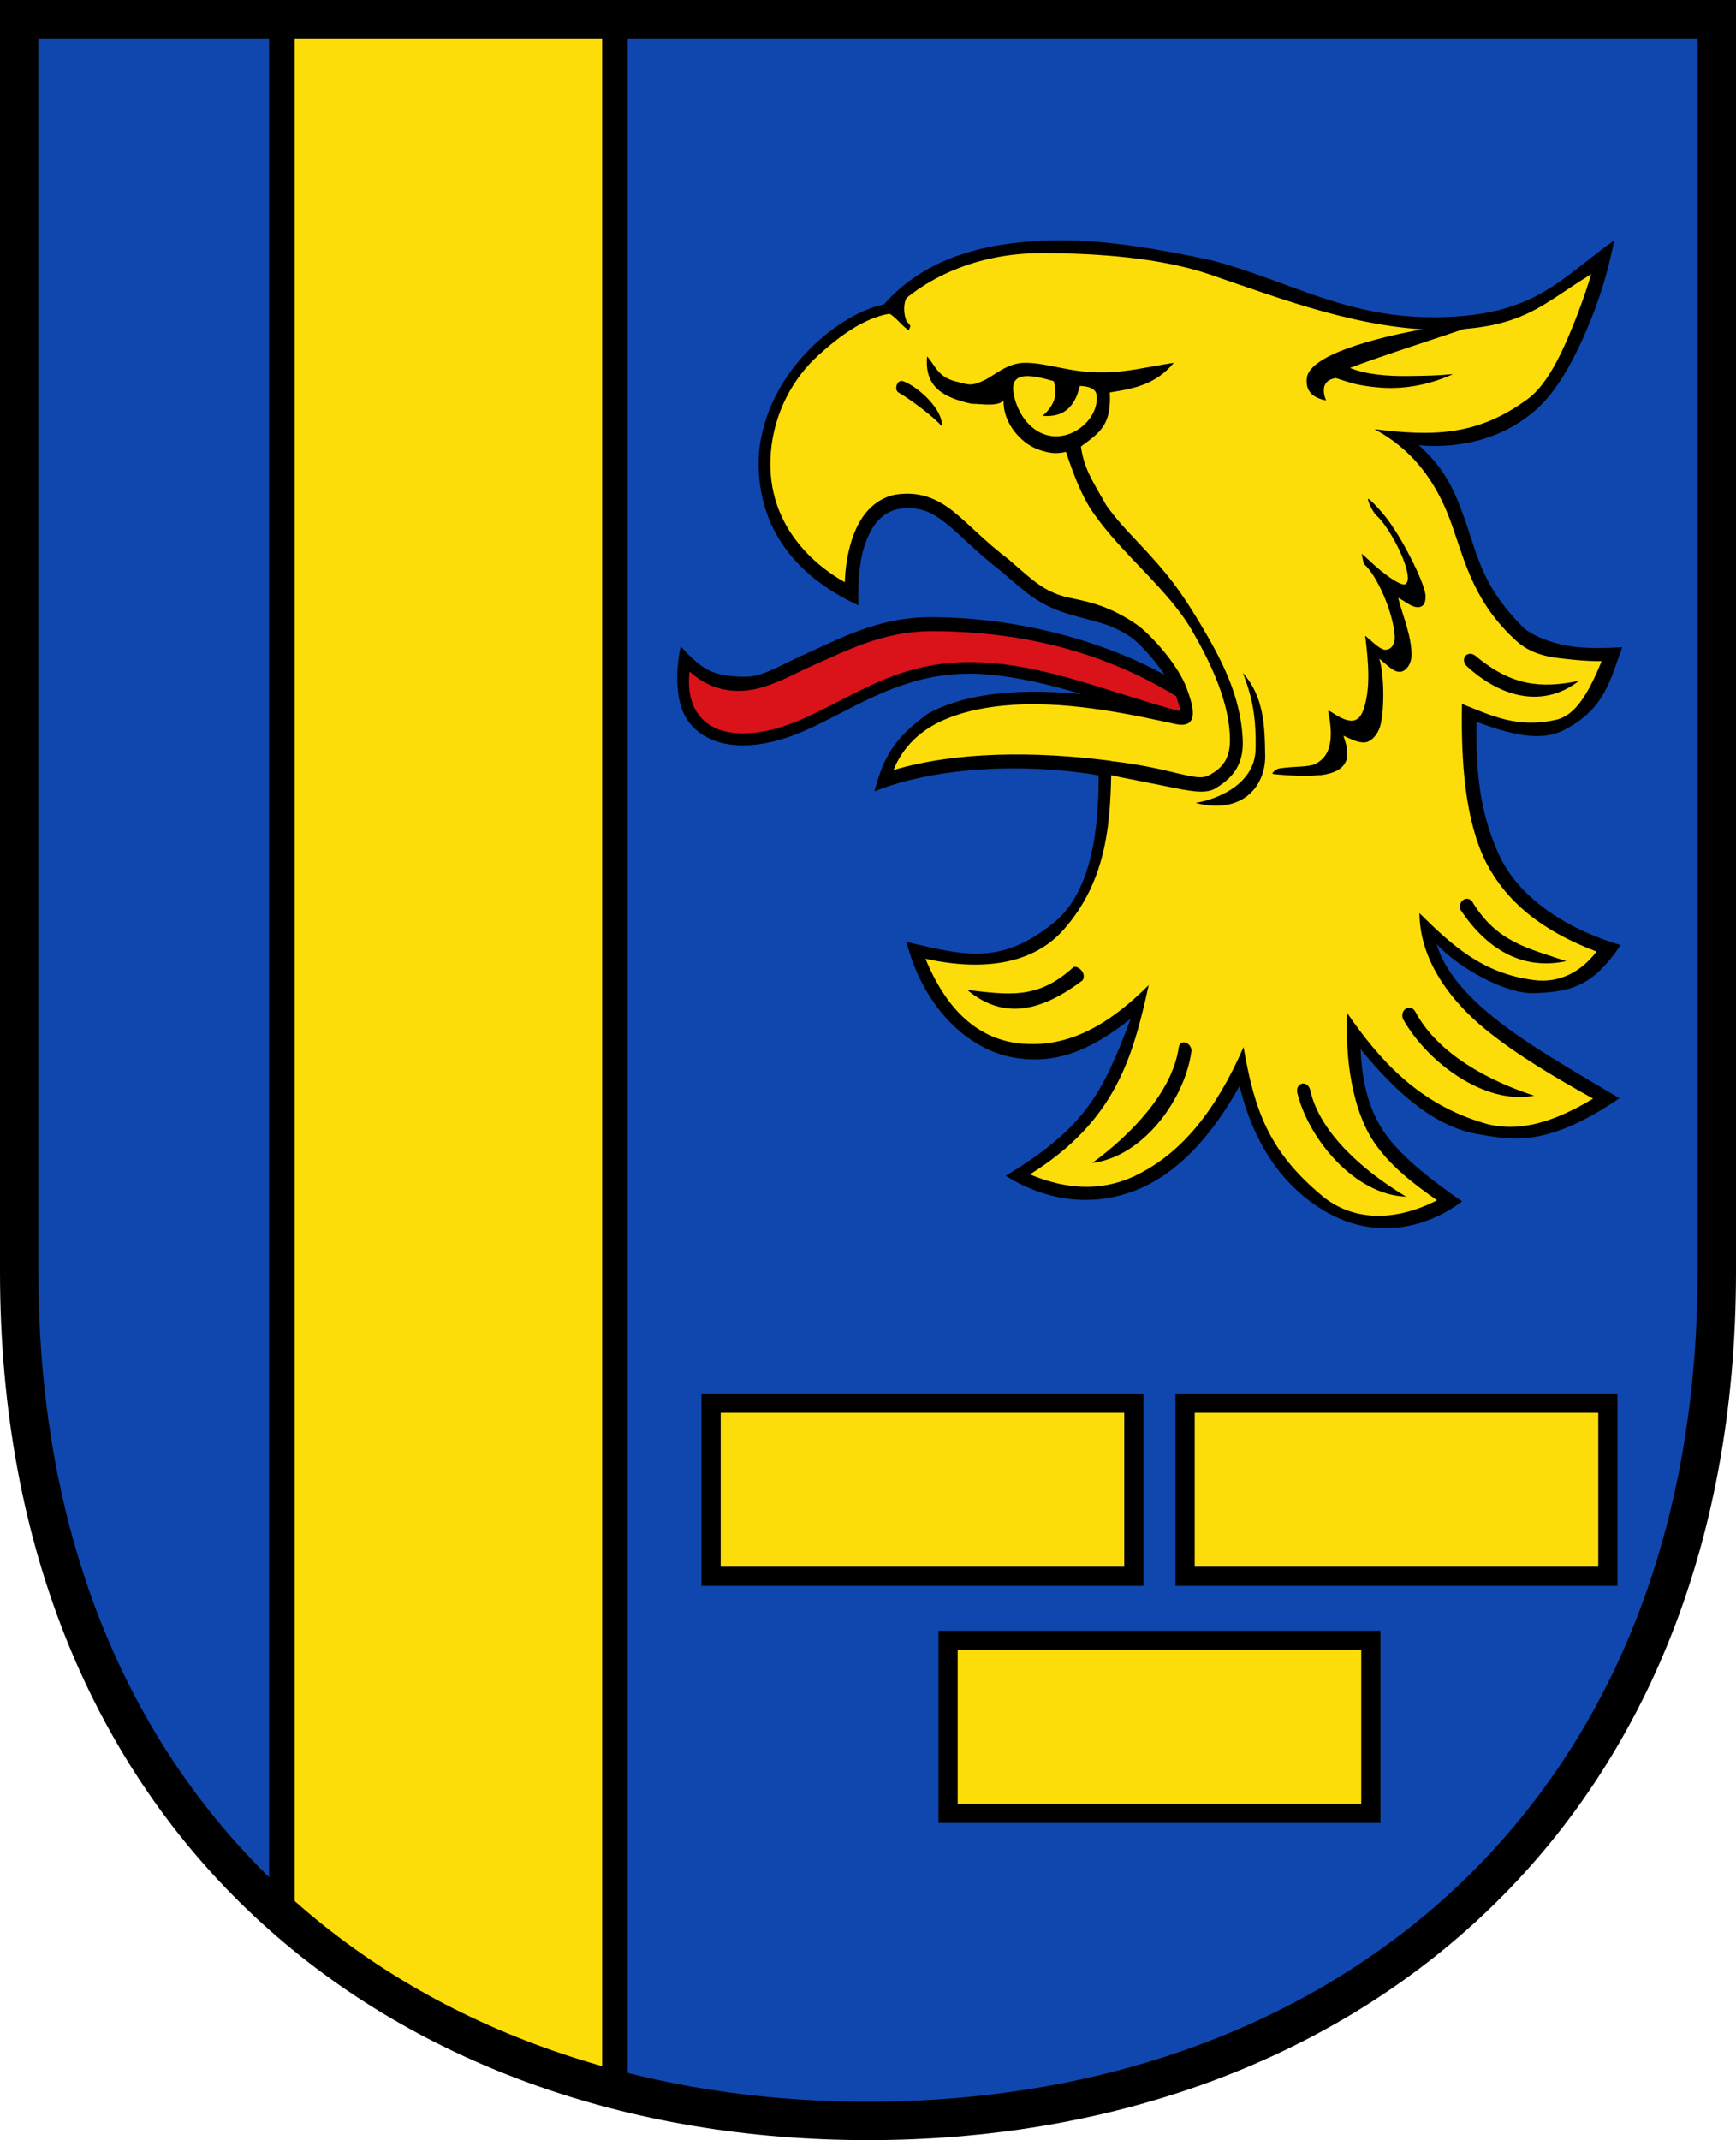 <?xml version="1.0" encoding="utf-8"?><!DOCTYPE svg PUBLIC "-//W3C//DTD SVG 1.1//EN" "http://www.w3.org/Graphics/SVG/1.1/DTD/svg11.dtd">
<svg width="100%" height="100%" viewBox="0 0 542 668" version="1.1" xmlns="http://www.w3.org/2000/svg">
<defs>
<clipPath id="a" clipPathUnits="userSpaceOnUse">
<path d="m6 6v391c0 171 118 265 265 265s265-94 265-265v-391h-265-265z" />
</clipPath>
</defs>
<path d="m6 6v391c0 171 118 265 265 265s265-94 265-265v-391h-265-265z" fill="#0f47af" stroke="none" />
<g fill="#fcdd09" stroke="#000" clip-path="url(#a)">
<rect x="88" y="6" width="104" height="656" stroke-width="8" />
<rect x="296" y="512" width="132" height="54" stroke-width="6" />
<rect x="222" y="438" width="132" height="54" stroke-width="6" />
<rect x="370" y="438" width="132" height="54" stroke-width="6" />
</g>
<g>
<path d="m 332,75 c -27.41,-0.02 -44.6,7.13 -56.07,20.041 -6.55,1.28 -15.2,6.03 -23,13.8 -8.01,8 -14.8,19.2 -16,32.8 -1.17,21.5 10.175,37.7 31.1,47.3 -0.212,-5.72 0.126,-11.4 1.14,-15.9 0.768,-3.23 1.99,-6.5 3.79,-9.05 1.8,-2.54 4.09,-4.36 7.31,-5.08 6.48,-1.04 10.4,0.735 15,4.36 4.63,3.64 9.7,9.24 17.4,15.1 7.6,6.61 11.83,10.529 20.888,13.254 9.06,2.725 13.133,2.785 20.179,7.714 3.02,2.49 7,7.06 9.89,11.3 -22,-12 -49,-18 -73,-18 -16.4,-0.04 -28.3,6.66 -40.7,12.2 -6.73,3 -11.9,6.45 -17.3,6.4 -10.1,-0.09 -13.6,-2.28 -20.1,-9.5 -1.73,7.98 -1.78,17.9 2.5,23.6 3.66,4.83 9.7,7.3 16.7,7.3 13.2,0 23.9,-6.7 35.7,-12.6 11.8,-5.9 24.5,-11.2 42.1,-9.4 9.79,0.955 19,3.31 28.1,6 -6.92,-0.644 -14.2,-0.97 -21.3,-0.543 -9.65,0.586 -19,2.47 -26.6,6.65 C 279.126,230.426 275.9,236.2 273,247 c 20.325,-8.125 48.925,-8.63 70,-5 0.146,21.6 -3.95,37.9 -14,46 -16.5,13.3 -27.5,10.32 -46,6 5.54,21.2 19.6,33.481 33,36 13.3,2.501 24.3,-1.99 37,-12 -8.77,23.3 -14.1,33.9 -39,49 14.95,9.325 30.757,9.564 44,3 11.151,-5.527 20.8,-16.3 29,-31 4.25,17.2 12.25,29.239 23.626,37.126 15.362,10.65 32.274,8.894 45.874,-1.126 -8.355,-5.78 -18.775,-13.623 -24.07,-21.224 -4.53,-6.499 -7.186,-14.8 -7.626,-26.3 12.7,15.6 24.542,24.633 37.2,26.624 9.095,1.43 20.2,4.68 43.6,-11.3 -13.6,-8.15 -28.374,-16.424 -39.274,-25.224 -8.86,-7.15 -15.5,-14.9 -17.8,-22.9 6.575,7.175 21.274,15.629 30.474,15.324 13,-0.432 18.8,-3.125 27,-15 -18.1,-5.38 -32.133,-15.39 -38,-28.224 -5.179,-11.326 -7.375,-23.301 -7,-41.476 11.1,4.17 20.116,6.137 27,2.7 13.256,-6.618 14.8,-16.2 18.5,-26 -4.92,0.343 -10.084,0.368 -13.914,0 -5.81,-0.557 -12.7,-2.674 -16.7,-5.844 -12.7,-12.6 -14.3,-21.6 -18.4,-33.6 C 453.986,152.355 450.6,145.8 443,139 c 13.6,1.15 26.914,-2.375 37,-11.5 7.224,-6.535 13.124,-18.63 17,-28.5 3.02,-7.7 5.085,-14.625 7,-24 C 486.8,87.325 479.29,98.27 450,99 420.71,99.73 402.516,87.555 378.216,81.255 361.821,77.636 344.9,75 332,75 Z" fill="#000"/>
<path d="m 291,197 c 26.4,0 52.8,5.9 76.2,20.3 0.7,2.2 1.3,3.8 1.2,4.7 -19.8,-5.2 -38.8,-13.3 -58.3,-15 -18.7,-1.7 -31.4,3.2 -44.3,9.9 -12,6 -22,12 -34,12 -6,0 -10.8,-2 -13.6,-5.7 -2.4,-3.1 -3.6,-7.7 -2.9,-13.6 5.8,5.3 12.2,6.5 17.8,5.9 6.4,-0.7 12.3,-3.8 18.5,-6.8 l 0,-0.01 C 264.1,203.19 275.5,197 291,197 Z" fill="#da121a"/>
<path d="m 377.5,85.6 c 23,7.9 48,17.4 73,17.4 25.4,-0.425 31.1,-8.25 46.3,-17.4 -0.98,3.23 -2.41,7.59 -4.25,12.4 -3.73,9.63 -8.69,21.4 -15.4,26.4 -16.1,12 -30.5,11.7 -48,9.57 13.9,7.48 20.5,19.2 24.4,30.6 4.08,11.7 7.01,23.8 19.9,35.5 5.58,5.1 12.6,5.29 18.6,5.93 3.18,0.31 5.97,0.37 8,0.36 -4.18,10.3 -8.33,17 -14.2,18.3 -12,2.73 -20,-1.19 -29.4,-4.95 -0.34,18.3 0.991,36.4 7.52,49.5 6.26,12.1 17.2,21.3 34.5,27.8 -4.62,6.08 -11.3,9.95 -19.5,8.91 -15.9,-2.01 -25.4,-10.6 -35.8,-20.9 0.126,15.7 10.9,28.3 20.4,36.1 10.2,8.37 22.7,15.6 33.8,21.8 -11.3,6.79 -22.8,11 -34.1,7.62 -20.2,-5.95 -32.5,-19.5 -42.7,-34.4 -0.579,13.9 1.46,30 8.38,40.3 5.07,7.49 12.2,12.9 19.7,18.2 -13.1,6.72 -26.3,6.6 -35.9,-1.42 -16.7,-13.9 -21.1,-26.8 -24.5,-46.4 -8.81,20.2 -19.3,32.6 -32.3,39.4 -10.2,5.42 -21.6,5.72 -34.4,0.34 26.6,-16.6 32.1,-36.3 37.1,-59.1 -15,15 -28,20 -42,18 -11.9,-1.98 -21.2,-10.4 -27.7,-26.2 18.4,4.05 33.7,1.48 43,-8.94 14.2,-16 14.85,-34.82 15.05,-52.82 -23.9,-3.1 -48.45,-2.96 -68.05,2.85 2.63,-6.41 7.02,-11 12.8,-14.2 6.9,-3.76 15.7,-5.6 24.9,-6.17 18.6,-1.13 38.83,3.54 50.35,6.02 8.49,1.83 4.8,-7.59 3.47,-11.25 -2.28,-6.25 -9.26,-14.7 -14.6,-19.1 l -0.04,-0.04 -0.05,-0.04 c -10.1,-7.34 -18.3,-8.09 -23.3,-9.31 -6.7,-1.89 -9.8,-4.87 -17.5,-11.6 l -0.05,-0.04 -0.05,-0.04 c -7.39,-5.58 -12.3,-11 -17.3,-15 -5.07,-3.98 -10.6,-6.4 -18.2,-5.16 l -0.05,0.01 -0.05,0.01 c -4.3,0.94 -7.53,3.53 -9.76,6.69 -2.24,3.16 -3.57,6.88 -4.42,10.4 -0.99,4.17 -1.26,7.65 -1.34,10.2 -6.3,-3.5 -25.1,-15.9 -23.1,-40.5 1.03,-12.5 6.96,-23.2 14.8,-30.3 6.23,-5.66 14,-11.6 22.2,-13 12.2,-12.7 29.54,-18.93 47.54,-18.924 18,0.006 37.4,1.564 52.3,6.594 z" fill="#fcdd09" stroke="none"/>
<g fill="#000" stroke="none">
<path d="m 335,302 c -11,10 -20,8.5 -33,7 12,10 24,6 36,-3 1.5,-2.5 -2,-5 -3,-4 z" />
<path d="m 368,327 c -2,14 -15.3,27.5 -27,36 16,-2 29,-20 31,-35 0,-2.5 -3.5,-4 -4,-1 z" />
<path d="m 409,340 c 3,14 17.5,26 30,33.5 -16,-0.5 -30.5,-18 -34,-32.5 -0.5,-3 3,-4 4,-1 z" />
<path d="m 442,316 c 7,13 23,21.5 37,26 -15.5,3 -33.5,-10.5 -41,-24 -1,-3 2.5,-5 4,-2 z" />
<path d="m 460,282 c 7.5,12 17,14 29,18 C 475,303 464,296 456,284 c -1,-3 2.5,-5 4,-2 z" />
<path d="m 461,205 c 11,9 20,10 32,7.5 -11,8.5 -24,5.5 -35,-4.5 -2.5,-2.5 0.5,-5.5 3,-3 z" />
<path d="m 282,119 c 4.8,1.75 12.63,9.1 12,14 -2.3,-2.7 -9.49,-8.19 -13.5,-10.5 -1.43,-0.83 -0.48,-4.22 1.5,-3.5 z" />
<path d="m 277.7,97.9 c 2.21,1.29 4.26,4.26 6.08,5.178 0.34,-1.46 1,-1 -0.72,-2.77 C 282.03,97.95 282.08,94.755 283,93 c -4.01,0.45 -4.89,3 -5.34,4.93 z"/>
<path d="m 395,236 c -0.1,-9.1 -0.33,-18.63 -7,-26 3.07,7.66 4.24,14.29 4,24 -0.235,9.71 -10.01,15.13 -18.74,16.61 14.89,3.83 21.85,-5.51 21.74,-14.61 z"/>
<path d="m 412,242 c 4.99,-0.61 7.63,-2.2 8.47,-5.09 0.45,-3.07 -0.2,-4.69 -1.04,-7.28 2.08,0.92 4.62,2.35 6.89,2.06 1.83,-0.28 3.71,-2.26 4.52,-4.8 1.33,-4.16 1.512,-15.8 -0.21,-21.3 3.24,2.65 4.48,4.19 6.58,4.08 1.7,-0.09 3.58,-2.41 3.5,-5.54 -0.14,-6.05 -2.74,-11.88 -4.18,-17.51 1.92,0.82 4.12,3 6.31,2.91 2.11,-0.217 2.19,-2.11 2.25,-3.21 0.09,-1.71 -1.57,-6.05 -4.08,-11.1 -2.25,-4.52 -4.93,-9.19 -7.72,-13 -1.91,-2.59 -5.86,-6.77 -6.14,-6.5 -0.36,0.36 1.57,4.3 2.49,5.08 3.61,3.04 9.85,14.4 9.92,19.6 0.014,1.1 -0.484,2.04 -1.1,2.04 -1.83,-0.011 -6.21,-2.99 -11.4,-7.9 -0.602,-0.575 -1.25,-1.18 -1.95,-1.71 0.266,1.04 0.4,2.2 0.71,3.21 3.81,3.15 9.12,14.7 9.62,22.4 0.186,2.93 -1.27,4.34 -2.92,4.37 -1.82,0.035 -5.34,-3.76 -6.29,-4.37 1.1,8.68 1.74,17.2 -0.742,23.6 -1.51,3.64 -4.11,3.88 -9.1,0.672 -1.69,-1.09 -1.81,-1.1 -1.64,-0.255 1.99,9.79 -0.1,14.4 -4.81,16.3 -2.106,0.44 -2.9,0.45 -5.38,0.6 -2.48,0.143 -4.92,0.4 -5.43,0.57 -0.94,0.29 -2.09,1.33 -1.81,1.6 0.18,0.18 6.48,0.62 9.71,0.678 1.28,0.02 3.51,-0.104 4.95,-0.28 z"/>
</g>
</g>
<path d="m 363.5,245.3 c 8.29,1.74 12.3,2.43 15.4,1.09 5.53,-3.13 9.44,-7.31 9.1,-15.39 -0.601,-14.2 -7.03,-25.81 -13.5,-36.71 -5.88,-9.77 -9.8,-15.1 -19,-24.8 -6.41,-6.74 -7.58,-8.4 -10,-11.6 -4.68,-8.18 -7.03,-11.7 -8.03,-18.5 5.94,-4.43 9.53,-6.62 9.03,-16.9 8.01,-1.23 14.4,-2.61 20,-9.25 -7.17,1.09 -15,3.03 -22,3 -10.1,0.23 -17.6,-3.09 -24.6,-3 -5.49,0.07 -9.49,3.97 -12.5,5.41 -4.55,2.16 -5.25,1.24 -8.16,0.62 -6.47,-1.38 -6.93,-4.81 -9.79,-8.03 -0.8,9.13 4.33,12.7 13.9,14.8 3,0 8,1 10,-1 -0.32,6.72 5.3,13.4 10.9,15.3 3.33,1.14 5.25,1.44 8.56,0.717 2.25,6.71 4.81,13.7 8.5,19 9.17,13.2 23.5,23.9 31,37 5.88,10.2 11.69,22.54 11.69,33.94 0.01,5.65 -2.17,8.71 -6.69,11.06 -3.98,2.07 -11.3,-2.29 -30,-4.46 -1.61,-0.14 -1.85,4.18 -0.31,4.4 3.6,0.79 13.1,2.59 16.5,3.3 z M 329,119 c 1.13,3.77 0.61,7.23 -3.5,10.8 5.14,0.42 8.68,-1.36 10.8,-6.54 l 0.845,-2.79 c 2.78,0.06 4.87,0.91 5.16,2.55 1.2,6.79 -6.61,14.4 -14.5,13 -6.98,-1.24 -10.7,-8.5 -11.4,-13.6 -0.95,-6.8 5.88,-5.35 12.5,-3.48 z" fill="#000"/>
<path d="m 417,118 c 5.08,1.61 6.69,2.27 12.47,2.86 7.79,0.83 15.975,-0.385 24.2,-4.08 -6.04,0.517 -8.2,0.493 -13.7,0.583 -7.1,0.117 -13.7,-0.532 -18.5,-2.53 9.34,-3.59 30.27,-10.23 37.53,-12.83 -7.16,-0.255 -8.68,-0.33 -16,1 -6.03,1.09 -34.03,6.547 -35,15 -0.47,4.08 1.815,6.14 6,7 -1.17,-2.96 -1.27,-6.3 3,-7 z" fill="#000"/>
<path d="m6 6v391c0 171 118 265 265 265s265-94 265-265v-391h-265-265z" fill="none" stroke="#000" stroke-width="12" />
</svg>
